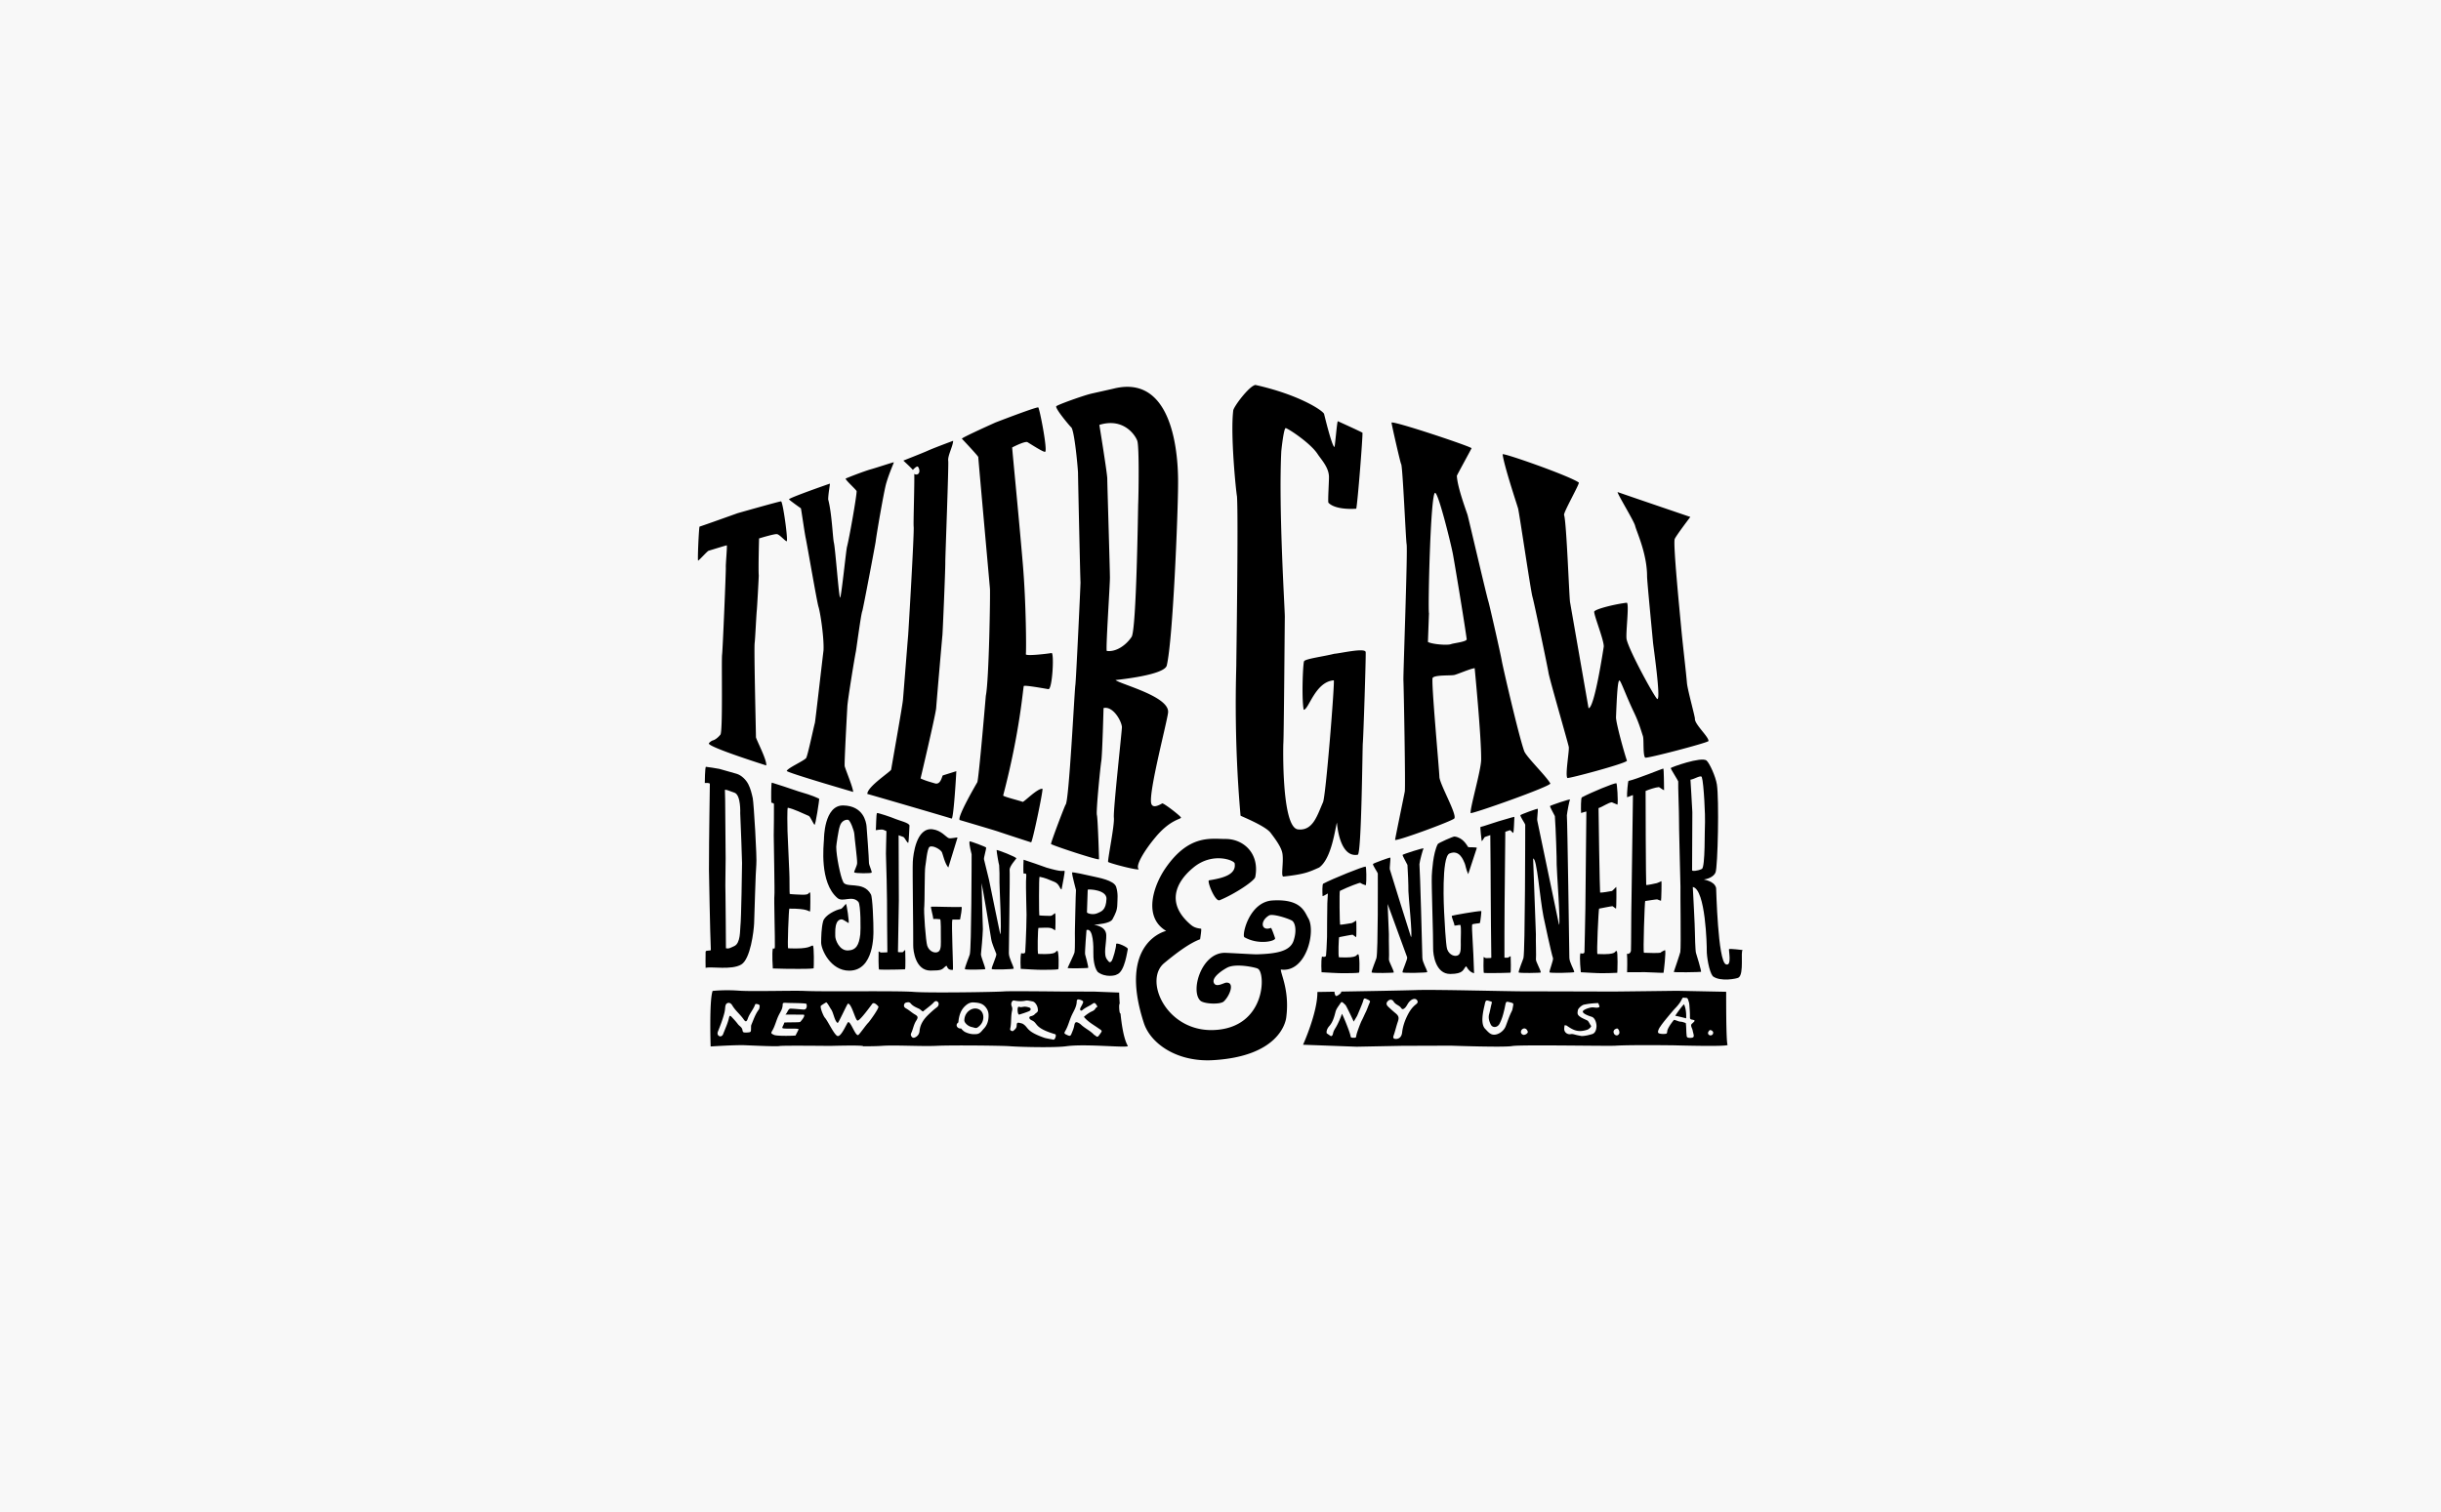 <?xml version="1.0" encoding="UTF-8"?>
<svg xmlns="http://www.w3.org/2000/svg" viewBox="0 0 1420 880">
  <g id="post-image-realign-2020-logo-2018" fill="none" fill-rule="evenodd" stroke="none" stroke-width="1">
    <path fill="#F8F8F8" d="M0 0h1420v880H0z"/>
    <g id="logo-2018" fill="#000" transform="translate(406 224)">
      <path id="Fill-1" d="M607.787 328.832c-1.414.413.917 13.933-2.42 16.018-.67.578-10.544 2.659-15-.795-2.212-2.812-3.571-11.768-3.489-15.046.059-2.352-.627-35.51-8.125-36.882 0 0 1.301 24.177 1.227 26.462-.03.885.24 10.793.617 11.898.22.64 3.373 10.893 2.906 11.028-.517.15-15.972.473-15.807.015.27-.753 3.668-10.758 3.8-11.582.479-2.97-.064-36.368.073-38.152.036-.486-.984-37.605-.854-39.683.093-1.466-.619-19.996-.44-21.409.036-.293-4.358-7.232-4.406-7.741-.043-.43 18.006-6.905 20.896-4.381 1.742 1.52 5.23 9.173 5.982 13.816 1.383 8.558.562 48.038-.776 51.294-1.135 2.768-5.032 3.871-6.654 4.073-.908.114 6.033.57 7 5.002.082.374.992 42.53 5.68 44.367 3.75 1.47 1.387-8.754 1.874-8.879 1.014-.26 6.739.455 7.916.577zM243.994 301.85c-.057 3.86-.993 5.535-2.78 8.99-1.375 2.656-9.003 3.062-10.625 3.264-.986.122 6.733.28 6.956 5.954.187 4.72-1.896 11.36.483 14.3.87 1.078 1.379 2.21 2.48 1.056.97-1.015 2.882-8.347 2.776-10.005-.092-1.415 7.245 1.907 6.8 2.854-.3.636-1.647 13.395-6.492 14.832-.669.58-6.572 1.926-11.031-1.528-2.211-2.812-2.602-8.178-2.52-11.456.06-2.351.14-14.435-3.99-12.932 0 0-1.07 13-.816 14.14.091.402 2.211 7.778 1.744 7.913-.517.15-12.079.45-11.914-.01.27-.752 3.867-8.103 4-8.927.477-2.969.123-11.973.26-13.757.037-.487.428-21.234.604-22.647.037-.294-2.378-8.498-2.263-10.193.03-.43 8.236 1.357 11.533 2.144 3.58.854 12.86 2.31 14.11 6.25 1.252 3.939.722 7.26.685 9.758zm204.104-17.18c-1.288-2.716-1.561-5.279-2.037-6.308-.773-1.666-2.921-8.197-8.853-5.718-4.82 2.014-3.188 32.92-3.12 34.17.216 4.155.946 19.144 1.758 21.491 1.232 3.557 4.7 4.626 6.497 3.462 1.828-1.183 1.392-5.185 1.424-8.213.033-3.176.285-7.58-.154-9.118-.171-.597-1.78.146-3.5.176-.062-1.534-2.08-5.46-1.44-5.729.718-.3 14.147-2.71 17.033-2.754.168-.002-.451 5.666-.795 6.978-.052.2-4.415.38-4.515.916-.39 2.132.678 12.25 1.112 28.33-3.53-.938-4.318-4.42-4.76-4.02-1.76 1.926-1.287 4.326-9.012 4.422-8.72.107-10.088-11.523-10.04-14.688.106-7.19-1.056-37.621-.78-42.524.139-2.45.695-13.006 3.462-18.368.334-.645 9.202-4.603 9.793-4.404 4.976.68 7.063 5.012 7.92 6.165.329.188 4.996-.044 5.02.454l-5.013 15.28zm77.77 57.637c-2.472.042-9.414-.412-12.25-.558 0 0-.917-8.328-.27-11.056 1.336.374 2.311.208 2.385-.754.148-1.93.343-19.426.526-25.317.024-.765.565-55.851.575-56.335.007-.262-2.141.63-3.066.778-.159-2.297-.126-8.782.425-9.078 5.326-2.849 18.581-8.346 20.108-8.24.426.385 1.042 9.9.654 12.468-.871-.267-3.245-1.379-3.278-1.366-1.957.132-5.319 2.587-7.764 3.374-.074.024.727 49.101.91 49.149.782.203 5.653-.687 6.856-.906.41-.074 2.26-2.253 2.563-2.4.146-.071.068 12.665-.139 12.666-.284-.01-1.726-1.334-2.037-1.424-.298-.087-7.515 1.362-7.834 1.417-.302.053-1.549 26.247-.936 26.415 12.134.576 9.506-1.746 11.124-1.767.893-.117.463 12.662.396 12.686-1.57.119-6.542.246-8.949.248zm-150.833 0c-2.473.042-9.415-.412-12.251-.558 0 0-.41-6.406.239-9.134 1.333.375 2.31.209 2.382-.754.148-1.928.389-4.749.571-10.64.024-.765.044-17.491.168-19.563.06-1.765.29-5.17.304-5.653.004-.262-2.144 1.327-3.07 1.475-.158-2.297-.208-6.951.344-7.247 5.328-2.849 23.192-10.077 24.718-9.97.426.385.552 8.252.163 10.82-1.114-.12-2.951-1.07-3.277-1.366-.237-.218-6.892 2.239-11.854 4.686-.433-.055-.122 19.546.076 19.63.782.204 6.11-.83 6.859-.905.408-.075 2.237-1.29 2.538-1.437.148-.071.18 9.64-.023 9.64-.285-.01-1.73-1.334-2.038-1.424-.297-.086-7.514 1.362-7.834 1.418-.304.052-.695 11.57-.082 11.738 12.134.576 9.506-1.747 11.126-1.768.89-.116.92 10.61.48 10.7-1.544.313-7.134.31-9.539.312zm99.873-90.963c.046.004.067.017.06.042-.142 2.076-.27 8.538-.657 9.21-.206.359-1.24-1.29-1.888-1.531l-2.743.949-.414 41.954c-.124 4.335-.074 30.371-.087 31.126.006.384 1.368.107 1.935.177.321-.023 1.672-1.042 1.679-.836.034 1.067.304 9.558-.161 9.578-5.797.249-14.9.258-15.408.115-.319-.09-.284-8.329-.167-9.124.065-.45.767.645 1.742.52.86-.108 2.715.031 2.737-.22-.055-2.858-.393-34.678-.337-36.395.05-1.5-.213-32.637-.25-34.949 0 0-2.951 1.02-3.149 1.069l-.01.001c-.422.238-1.302 2.274-1.853 2.373-.118-.759-.99-8.185-.687-8.2.873-.045 9.333-3.025 10.504-3.299 2-.469 8.238-2.546 9.115-2.561h.04zm-72.95 68.247c-.121 4.012.263 12.738.026 14.647-.117 1.286 2.618 5.84 2.837 7.65.03.247-12.908.543-12.908-.077 0-1.277 2.574-7.361 2.815-8.355.975-4.02.778-45.748.782-49.167 0-.47-2.802-4.438-2.84-5.501-.012-.365 10.083-4.067 10.153-3.731.202.96-.565 5.901-.285 6.926.47 1.723 12.067 38.775 12.287 39.329.999-.354-1.568-24.462-1.516-26.734.065-2.836-.376-13.378-.556-15.278-.276-.693-3.015-5.43-2.817-5.855.158-.344 12.62-4.414 12.16-3.687-.376.591-2.146 6.925-2.367 9.092.302 2.567 1.66 50.769 1.696 54.387.03 2.865 2.56 6.49 2.858 8.445.052.34-14.163.742-14.408.11-.163-.994 3.075-7.72 2.706-8.739-.908-2.507-5.065-13.903-5.997-16.378-1.841-4.886-5.025-14-5.36-14.649l.734 17.565zm85.512 0c-.12 4.012.265 12.738.026 14.647-.117 1.286 2.618 5.84 2.84 7.65.027.247-12.908.543-12.908-.077 0-1.277 2.571-7.361 2.812-8.355.975-4.02 1.025-74.158 1.03-77.577 0-.47-2.804-4.437-2.841-5.5-.013-.366 10.082-4.068 10.153-3.732.202.96-.564 5.901-.286 6.926.469 1.723 12.425 60.025 12.645 60.578.999-.354-1.475-32.787-1.377-35.058.1-2.325-.528-21.383-1.052-28.203-.278-.693-3.014-5.43-2.819-5.855.159-.344 12.076-4.436 11.613-3.71-.373.592-1.596 6.948-1.818 9.115.302 2.567 1.412 79.179 1.45 82.797.03 2.865 2.562 6.49 2.857 8.445.052.34-14.163.742-14.408.11-.163-.994 2.402-7.245 2.033-8.264-.908-2.507-5.015-21.544-5.523-24.141-2.218-11.298-3.808-34.254-6.032-33.774l1.605 43.978zm53.058 22.158s.243-7.849-.08-10.767c1.335.375 2.252-.81 2.326-1.773.145-1.929.123-23.116.308-29.007.024-.765.845-60.988.856-61.471.006-.263-2.511 1.008-3.436 1.156-.159-2.297.588-9.411.795-9.457 4.882-1.074 19.419-7.033 20.27-7.223.428.384.382 9.951.476 12.602-.71-.148-2.863-1.86-3.017-1.799-1.96.133-5.69 1.374-7.732 2.245-.072.03.17 54.65.352 54.697.782.203 4.984-.844 6.185-1.063.41-.074 2.374-1.005 2.678-1.151.146-.072-.048 11.416-.254 11.417-.282-.01-1.915-.72-2.224-.81-.297-.087-6.657.905-6.976.96-.302.053-1.334 29.937-.721 30.105 2.402.108 8.618.27 9.598-.026.134-.27 2.334-1.475 2.588-1.508.89-.117-.727 13.159-.794 13.183-1.573.119-8.473-.364-10.877-.362l-10.321.052zM94.446 319.703c.275-2.365.335-17.298-1.122-18.918-3.63-4.035-9.033.43-12.126-2.196-10.665-9.058-8.026-30.826-7.872-34.209.01-.223-.055-19.998 11.344-19.692 11.584.31 13.13 9.5 13.415 11.988.266 3.184 1.381 18.251 1.408 21.428.01 1.288 1.822 4.973 1.582 5.628-.217.595-9.515.514-10.156-.075-.177-.771 1.615-3.614 1.704-5.424.113-2.282-1.533-14.645-1.639-16.923-.086-1.86-2.364-8.035-3.605-8.26-1.457-.264-4.048.628-4.894 3.913-.715 1.929-2.009 10.824-2.017 11.72-.05 5.356 2.528 17.6 3.852 20.037 1.17 4.707 11.796-.54 16.262 7.63 1.038 1.284 1.591 17.256 1.521 21.582-.027 1.105.629 22.863-14.06 22.9-10.92.028-16.42-12.399-16.36-16.476.046-3.118.119-8.378 1.153-12.262.955-3.585 7.527-6.755 10.363-7.202.5-.079 1.916-1.769 2.873-2.897.43-.506 2.16 11.516 1.534 11.11-1.633-1.056-2.67-1.619-2.948-1.783-1.517-.895-3.167.14-3.823 1.524-1.126 2.373-.937 5.146-.933 7.907.004 2.222 2.388 8.426 7.293 8.323 4.904-.103 6.546-3.287 7.251-9.373zm51.222-38.897c-2.018-2.216-3.222-7.826-3.7-8.855-.771-1.666-5.338-4.261-7.192-3.17-1.504.891-2.134 9.879-2.5 11.403-.458 1.894-.344 21.77-.582 23-.52 2.685.896 20.802 1.708 23.15 1.231 3.557 4.699 4.626 6.497 3.461 1.827-1.182 1.391-5.184 1.423-8.212.034-3.176.034-10.664-.405-10.663-.62 0-2.259-.324-3.98-.136-.06-1.535-1.691-7.036-1.323-7.15.776-.24 15.054.417 17.686.078.583.224-.54 5.917-.781 7.252-.052.288-4.485-.001-4.538.183-.597 2.083.644 28.371.362 29.235-4.503.261-2.636-3.599-4.502-1.918-1.938 1.745-1.926 2.319-8.55 2.319-8.72 0-10.088-11.523-10.041-14.688.107-7.189-.519-43.777-.242-48.68.229-4.06 1.999-20.15 11.584-18.84 4.977.68 7.55 4.315 9.158 5.06 1.356.63 5.224-.685 5.248-.186l-5.33 17.357zm54.37 59.53c-2.473.042-9.415-.412-12.252-.559 0 0-.41-6.405.239-9.133 1.335.375 2.31.209 2.384-.754.147-1.929.425-8.156.608-14.047.03-.97.157-7.243.154-7.532-.002-.223-.428-17.416-.305-19.487.173-4.909.6-4.465-1.47-4.535-.158-2.297-.037-8.047.06-8.017 3.467 1.102 10.615 3.6 13.425 4.63 9.134 2.647 8.817 1.72 10.344 1.827.55.096-1.283 8.236-1.672 10.804-1.114-.12-1.091-3.108-4.183-4.377-3.529-1.449-5.292-2.314-8.63-2.952-.432-.055-.349 22.367-.152 22.45.782.204 5.488.283 6.24.295 1.724.026 2.363-1.667 3.063-1.45.192.06.163 9.817-.041 9.818-.47.003-1.24-1.008-2.714-1.32-1.782-.378-4.45-.068-7.046-.05-.307.001-.732 14.976-.12 15.144 12.135.577 9.507-1.746 11.126-1.767.891-.116.919 10.61.48 10.7-1.544.313-7.133.31-9.538.312zm-83.15-40.34c-.122 4.336-.503 29.095-.517 29.85.006.384 1.796.198 2.214.275 1.138.21 1.38-1.505 2.005-1.175.036 1.068.314 11.076-.15 11.096-5.796.248-14.577.258-15.085.114-.32-.09-.359-9.605-.243-10.4.065-.45.767.645 1.744.52.859-.109 3.342.031 3.363-.22-.053-2.858-.278-28.14-.222-29.857.05-1.5-.414-23.026-.54-24.246-.27-2.62.244-14.02.207-16.33 0 0-1.05-.46-1.785-.778-1.44-.417-4.109.311-4.458.21.314-.673.162-9.858.83-9.953.873-.044 8.113 2.342 10.7 3.466 2.056.894 8.235 2.297 8.124 3.903-.143 2.076-.393 9.04-.65 9.771-.37 1.05-1.966-2.716-2.91-3.21l-2.766-.986.139 37.95zm48.868 16.74c-.12 4.012-.866 12.583-1.105 14.492-.116 1.286 2.316 6.88 2.535 8.688.03.247-11.9.592-11.9-.029 0-1.277 2.633-7.552 2.875-8.546.976-4.02 1.051-54.793 1.055-58.211 0-.47-1.667-5.81-1.194-7.532.097-.352 9.546 3.23 9.617 3.565.202.96-1.489 5.92-1.21 6.946.47 1.722 2.59 10.473 2.882 11.766.896 3.99 6.334 31.2 6.553 31.753 1-.354-.48-27.85-.43-30.122.066-2.836-.02-8.165-.2-10.066-.277-.693-1.491-7.748-1.475-8.802.159-.343 11.919 4.163 11.457 4.89-.375.591-3.678 4.23-3.9 6.396.303 2.567-.469 45.146-.431 48.764.03 2.866 2.544 7.003 2.842 8.958.051.34-12.598.807-12.843.174-.163-.994 3.076-7.72 2.707-8.738-.909-2.508-2.59-6.027-2.983-8.644-.444-2.965-5.295-31.915-5.63-32.563l.778 26.861zm-107.983 23.05c-2.472.042-11.363-.09-14.2-.236 0 0-.63-8.93.02-11.66 1.334.376 1.14-.097 1.162-2.162.146-1.929-.554-27.624-.276-28.575.28-.96-.422-33.67-.377-34.994.072-2.097.16-15.152.121-18.374-.003-.276-.983-.685-1.53-.755-.158-2.297-.114-11.731.308-11.62 1.054.284 12.621 4.043 15.432 5.074 9.134 2.647 10.466 3.611 12.095 4.293.241.1-2.224 16.246-2.73 15.1-.572-.325-2.433-4.693-3.262-5.07-3.5-1.518-8.906-4.159-12.243-4.798-.433-.055-.272 11.809-.18 13.643.178 3.562.94 22.437 1.048 23.969.196 2.773.046 12.48.243 12.565.782.203 6.188.42 6.94.432 5.032.201 3.517-1.257 4.941-1.309.192.06.139 11.07-.066 11.071-1.035.006-1.179-1.728-12.045-1.651-.307.002-1.268 22.923-.655 23.09 12.988.577 12.67-1.584 14.288-1.605.892-.117.624 13.201.505 13.26-1.544.313-7.133.31-9.539.312zM12.506 223.421c2.467.664 7.58 2.103 10.02 2.844 2.856.868 5.468 3.48 6.79 6.081 1.325 2.604 1.951 5.284 2.577 8.06.578 2.558 2.561 35.242 2.084 38.762-.381 2.81-1.14 30.93-1.277 34.102-.198 4.569-2.137 20.763-7.451 23.96-5.645 3.397-17.294 1.054-20.773 1.953 0 0-.128-6.78 0-9.372.15-1.16 3.084-.224 3.039-1.147-.432-9.014-1.092-45.965-1.092-46.615-.002-19.127.528-48.267.516-49.866-.006-.851-2.939-.55-2.939-.55s.09-9.404.671-9.434c.35 0 6.988.993 7.835 1.222zm12.103 25.834s.506-10.547-3.28-11.968c-3.509-1.318-5.726-2.155-5.627-1.524.25 1.61.267 33.132.383 34.922.204 3.17-.31 22.244-.056 25.418.072.888.269 31.693.269 31.693 1.758.415 2.203-.1 4.826-1.255 3.84-1.69 3.293-9.697 3.606-11.829.478-3.262.94-34.724.94-36.469.001-2.067-.736-21.987-1.061-28.988zm201.703 57.628c.042.563 3.434 1.77 6.24.454 2.077-.974 4.846-1.573 5.122-8.288.215-5.213-9.967-5.734-10.916-5.36l-.446 13.194zm352.022-24.472c.041.562 2.865.55 5.669-.766 2.076-.974 1.546-23.461 1.85-27.326.183-2.312-.614-22.401-1.857-26.094-.497-1.478-4.278 1.186-6.607 1.487 0 0 .943 15.017 1.095 18.878l-.15 33.82z"/>
      <path id="Fill-2" d="M272.387 317.693c-13.708-8.17-7.254-26.626-.306-36.631 13.627-19.629 26.316-16.867 34.91-16.868 10.52 0 19.9 8.593 17.222 22.152-.438 2.224-11.774 9.829-20.718 13.492-2.669 1.092-7.53-11.349-6.172-11.57 7.692-1.253 15.97-3.13 14.923-9.857-.289-1.848-13.074-6.856-24.22 2.59-2.416 2.046-20.481 16.628-1.454 32.991 1.812 1.558 3.294 2.073 6.124 2.424.417.253-.595 6.137-.54 6.125-5.66 2.11-12.44 6.855-20.95 13.924-11.987 9.955 1.263 39.839 28.656 38.92 30.773-1.033 30.547-33.723 25.786-35.719-.183-.425-11.937-3.292-17.413-.763-1.363.63-10.256 5.716-7.886 9.396 1.484 2.302 5.582-.412 6.994-.5 5.05-.316 2.214 7.478-1.417 10.928-2.025 1.925-11.61 1.518-13.683-.476-5.83-5.599.557-27.586 14.022-27.802 1.727-.028 17.162.932 18.873.877 10.847-.35 19.215-1.529 21.362-7.883 2.142-6.332.777-11.02-1.196-11.88-2.847-1.456-11.14-4-13.052-2.863-5.576 3.315-4.486 9.392 1.076 7.246.365-.141 2.338 5.636 2.433 6.046.371 1.591-9.525 4.107-17.842-.618-1.656-.94 2.652-20.56 16.31-21.393 16.763-1.024 18.658 6.684 20.81 10.278 4.617 7.705-1.254 32.022-15.942 29.9-.046 2.765 5.193 12.44 3.134 27.993-.44 3.344-4.881 22.58-42.614 24.756-20.85 1.203-36.285-9.592-40.209-21.645-15.39-47.253 12.979-53.57 12.979-53.57zm-195.493 66.92s-27.629-.302-29.387.066c-1.757.368-14.297-.229-20.11-.459-5.813-.23-19.997.721-19.997.721s-.894-26.737 1.159-32.325c0 0 6.643-.776 15.306-.146 7.82.569 31.72-.17 38.192.146 11.22.548 53.73-.204 63.52.568 8.572.676 48.024.106 52.547-.292 3.147-.277 35.216.096 35.216.096l16.802.012 14.91.58s.065 2.678.321 6.517c-.599-.267-.297 6.247.46 5.588.686 6.93 1.949 14.998 4.245 18.885.888 1.502-24.305-1.366-35.8.243-6.58.921-27.01.453-32.981-.026-4.36-.35-33.856-.654-42.365-.224-8.51.43-24.441-.547-31.975.019-2.448.183-6.479.251-10.806.259.63-.81-19.257-.227-19.257-.227zM374.249 353c14.795-.252 37.014-.652 43.929-.892 10.671-.371 52.64.751 62.46.751s48.81.122 51.968.122c3.158 0 36.926-.437 36.926-.437l28.632.574s-.132 29.383.82 30.844c.81 1.24-31.013.312-31.013.312s-25.891-.34-34.288.222c-4.364.292-55.197-.68-60.013.2-4.814.882-35.567-.225-35.567-.225l-28.593.094-26.302.518-31.19-1.152s8.52-18.855 8.337-30.7c0 0 4.01-.064 9.96-.164-.022.955.342 1.942.674 2.356.582.723 2.909-1.464 2.909-1.464.225-.324.334-.649.351-.959zm-176.5 10.48c.374 1.533-1.266 1.928-2.039 2.934-.211.275-.62.368-.93.56-.67.412-1.918.25-1.973 1.134-.065 1.038 1.175 1.492 1.892 1.87 3.033 1.594 1.1 4.283 13.128 7.836.902.266-.018 3.432-1.116 3.164-.963-.235-4.318-.775-5.22-1.093-10.84-3.82-8.988-5.9-12.376-8.04-.48-.304-1.084-.397-1.641-.543-1.618-.422-1.985-.274-2.05 1.548-.055 1.528-1 2.107-1.844 2.907-.486.46-.92.217-1.387 0-.593-.274-.623-.778-.496-1.351.746-3.372.263-6.89 1.044-10.254.198-.854.19-1.61-.146-2.447-.374-.93-.49-1.945.132-2.876.31-.463.615-.747 1.242-.622 2.178.433 4.362.54 6.57.089 1.349-.277 2.7.21 4.029.41 1.593.239 3.14 2.633 3.18 4.773zm208.406 17.073c-1.424.031-1.962-.542-1.465-1.92.955-2.646 1.536-5.416 2.456-8.065.823-2.365.558-3.406-1.321-4.972a77.074 77.074 0 01-4.293-3.824c-1.224-1.183-1.211-2.264-.122-3.302 1.133-1.078 2.46-1.03 3.295.322.597.966 1.415 1.519 2.285 2.035.762.452 1.548.925 2.036 1.656.742 1.112 1.387.767 2.138.13 1.143-.97 1.597-2.509 2.6-3.613.783-.862 1.623-1.537 2.719-1.707.931-.145 1.769.268 2.123 1.22.32.863-.33 1.464-.91 1.91-2.515 1.935-4.121 4.619-5.471 7.53-1.309 2.822-2.223 5.754-2.585 8.914-.273 2.371-1.634 3.645-3.485 3.686zm170.697-18.429c.14 1.78.274 3.855.239 5.947-.013.782.375 1.11.996 1.216 2.235.382 2.235.611.143 2.424-1.107.956.178 2.598.4 3.757.592 3.027 1.692 4.469-1.426 4.469-2.268 0-1.951-.815-2.108-2.114-.188-1.552-.123-5.01-.442-6.512-2.36-.821-2.151-.7-3.436-.84-.929-.101-2.509-.977-3.438-.993 0 0-2.801 3.327-3.722 5.811-.184.502-.184 1.577-.458 2.016-.332.533-4.449.53-4.967-.339-.534-.894.978-3.455 1.334-3.712.764-1.523 7.492-9.445 8.326-10.303 1.31-1.35 2.804-3.049 3.7-4.766 1.137-2.183.89-1.608 2.2-1.55 1.37-.004 1.594.081 2.086 1.904.404 1.106.439 1.5.573 3.585zm-454.622-2.937c.636.026 1.159.227 1.565.726 1.376 1.687 3.317 2.335 5.122 3.238.434.217 1.8 1.643 2.102 1.376 1.385-1.22 4.8-3.675 6.06-5.107.966-1.097 1.838-1.124 2.582-.297.667.743.466 2.191-.61 2.99-1.656 1.229-3.19 2.621-4.686 4.042-2.775 2.638-5.061 5.607-5.45 9.872-.149 1.624-1.092 2.99-2.648 3.652-.654.279-1.268.341-1.777-.256-.446-.523-.795-1.114-.547-1.888.023-.072.035-.152.068-.219 1.157-2.346 1.478-5.07 2.926-7.298 1.236-1.901 1.17-2.621-.679-3.675-1.782-1.017-3.276-2.472-5.056-3.465-.863-.482-1.623-1.08-1.231-2.35.377-1.222 1.402-1.148 2.26-1.341zm252.399 6.757c-.636 2.117-2.479 6.21-3.633 8.05-.632 1.011-1.263 2.028-1.517 3.295-.133.653-.36 1.608-1.29 1.631l-2.404-1.636c-.367-1.538.614-3.21 1.437-4.126 2.116-2.362 2.91-5.337 3.676-8.323.482-1.872 1.67-3.221 2.646-4.71.953-1.449.953-1.449 3.231.765.526.716 3.913 7.703 4.703 9.597l1.995-3.34s2.724-6.307 3.388-8.276c.62-2.226.62-2.226 3.095-1.071 1.226.726 1.226.726.603 2.154-.734 1.686-1.285 3.45-2.073 5.016-.81 1.613-1.48 3.309-2.33 4.894-.836 1.555-2.935 7.394-3.028 8.183-.465 1.828.026 1.828-1.932 1.828-1.673.014-1.44-.642-1.656-1.499-.83-3.31-4.664-12.379-4.911-12.432zm-150.09 1.785c2.46 2.977 5.707 4.656 8.667 6.773 2.051 1.331 2.051 1.331.773 3.093-1.485 2.056-1.485 2.056-3.004.85-.193-.1-.41-.188-.558-.346-2.211-2.342-5.137-3.61-7.47-5.768a7.04 7.04 0 00-1.226-.938c-1.77-1.032-2.42-.737-2.808 1.45-.248 1.393-.753 2.653-1.292 3.914-.715 1.888-.928 2.436-2.71 1.57-2.327-1.043-1.902-1.12-.771-3.223 1.405-2.696 2.086-5.703 3.38-8.452 1.178-2.508 2.777-4.87 2.853-7.894.022-.904.358-1.631 2.316-.89 1.869.71 1.478 1.274 1.12 2.126-.354.842-.857 1.608-1.25 2.433-.23.487-.417 1.096.041 1.499.37.324.84.05 1.18-.24 1.702-1.457 3.78-2.204 5.59-3.45.728-.5 1.353-1.025 2.12.025 1.57 1.982.449 1.773-.137 2.33-.682 1.624-2.266 1.848-3.44 2.588-1.178.743-2.3 1.504-3.375 2.55zm-196.547 9.105c-1.863.017-1.853-.302-2.12-1.608-.324-1.59-1.77-2.14-2.603-3.267-1.155-1.562-2.498-2.972-3.83-4.372-.7-.737-1.097-.577-1.315.456-.722 3.417-2.247 6.5-3.456 9.712-.419 1.113-1.49 1.556-2.274 1.15-.94-.486-1.226-1.484-.735-2.699 1.395-3.455 2.719-6.93 3.676-10.572.298-1.137.43-2.249.53-3.389.098-1.136.377-2.262 1.445-2.59 1.15-.354 2.06.339 2.7 1.425 1.82 3.09 4.64 5.231 6.654 8.163 1.048 1.527 1.699 1.386 2.342-.506.952-2.797 2.907-4.919 4.037-7.58.366-.863.137-1.233 2.08-.73 1.268.626.688 1.055.695 1.755.007.672-.317 1.168-.676 1.663-1.834 2.534-2.804 5.548-4.032 8.42-.288.673-.162 1.36-.217 2.046-.017 2.39-.017 2.39-2.901 2.523zm43.464-15.43c.099-.373 3.153-2.128 3.153-2.128.636.027 2.436 3.503 2.843 4.028 1.376 1.775 2.045 7.005 3.85 7.955.434.228 5.565-11.21 5.968-11.238 2.131-.143 4.228 9.429 5.531 9.836 1.324.414 8.001-8.991 8.636-9.75.966-1.155 2.787.672 3.53 1.542.668.782-5.109 8.718-5.778 9.382-1.502 1.488-4.253 5.59-5.735 7.102-1.61 1.643-4.533-8.015-6.089-7.318-.655.293-4.03 8.846-6.22 8.014-1.93-.733-5.629-8.856-7.322-10.658-.694-.74-2.724-5.418-2.367-6.766zm442.642 17.465c-.792-.158-1.994-.35-3.175-.643-1.385-.345-2.142-.689-3.527-.41-1.343.15-3.611-.874-3.435-3.405.197-2.873.466-1.533 1.267-1.703 3.72 2.56 6.591 4.363 12.226 2.458.761-.252 2.6-1.783 2.046-2.352-.566-.584-1.324-2.58-2.055-2.967-.823-.434-2.9-1.312-3.672-1.805-2.197-1.404-2.283-2.066-1.858-4.274.202-1.036 2.366-2.987 3.67-3.189 1.302-.202 2.62-.645 8.006-.904.248-.005 1.029 2.053.827 2.233-.97.813-2.502.347-3.794.284-1.421-.07-4.297.86-5.45 1.777-1.545 1.232 1.613 2.723 4.597 3.647 2.153.524 3.082 3.93 2.954 5.806-.126 1.831-.75 3.817-2.541 4.325-1.852.525-3.731 1.055-6.086 1.122zm-463.195-12.51l10.658.067c1.185.617-1.645 3.85-2.092 4.239-.452.393-9.324.082-9.293.464.002.833-1.434 2.808-1.005 3.089.62.73 9.155-.08 9.386.73.057.198-1.814 3.543-1.701 3.57.666.162-10.777.545-12.51-.287-2.262-1.003-1.849-1.076-.75-3.098 1.367-2.59 2.028-5.481 3.285-8.123 1.147-2.41 2.364-3.653 2.436-6.558.022-.869.351-1.014 2.381-.888 2.08.13 10.82.08 11.368.573.308.278.732 3.31-1.46 3.329-.728.006-7.664-.742-8.23-.468-1.147.713-1.341 2.314-2.473 3.361zm484.907 9.2c.414 1.243.234 1.727.048 2.031-.42.676-1 1.08-1.813.83-.75-.231-1.198-.831-1.358-1.588-.17-.788.21-1.579.911-1.953 1.526-.817 1.617-.184 2.212.68zm53.97.092c.797.606.854 1.01.834 1.302-.043.648-.317 1.2-1.016 1.44-.649.221-1.215.05-1.634-.362-.434-.431-.464-1.135-.091-1.727.81-1.288 1.126-.92 1.908-.653zm-107.91 2.084c-1.173.616-1.676.49-2.004.33-.729-.355-1.213-.923-1.08-1.827.121-.839.65-1.399 1.375-1.676.758-.29 1.593.01 2.064.707 1.027 1.524.413 1.709-.356 2.466zm-24.221-16.981c.636-3.025.742-2.882 3.477-2.036.877.272.877.272.482 1.707-.313 1.127-.931 4.401-1.268 5.487-.71 2.276-.065 4.317.86 6.225 1.033 2.134 3.89 1.879 5.093-.36 1.515-2.822 2.281-5.94 3.002-9.072.104-.449.182-.904.269-1.358.573-2.673.573-2.673 2.86-2.104 2.316.576 2.043.691 1.632 2.89-.136.727-.251 1.555-.564 2.162-1.463 2.84-2.441 5.895-3.587 8.873-1.192 3.103-5.066 5.61-7.95 4.748-1.639-.49-2.795-2.022-4.033-3.278-3.09-3.136-.735-11.684-.273-13.884zm-306.137 10.139c.007-.075.011-.149.01-.222.365-3.826 1.448-7.257 4.43-9.736 1.358-1.126 2.76-1.745 4.53-1.622 2.403.167 4.726.368 6.551 2.357 1.267 1.38 1.997 2.966 2.042 4.944.069 3.08-.687 5.824-2.78 7.988-1.2 1.242-2.075 2.885-4.076 3.114-2.345.27-4.463-.099-6.626-1.107-1.068-.498-1.802-1.34-2.537-2.175-1.417.338-3.275-1.146-2.277-2.823 0 0 .312-.337.733-.718zm3.505-1.633c-.189.839.243 1.683.947 2.436.998 1.069 2.277 1.748 3.566 1.985.994.183 2.134.88 3.125.205 1.965-1.338 3.32-3.296 3.385-5.821.048-1.882-.767-3.765-2.383-4.63-3.634-1.947-8.35 1.186-8.64 5.825zm413.543-2.187c3.235.651 6.306 1.49 6.306 1.49s.395-4.77-1.239-8.17c-1.046.876-4.277 5.29-5.067 6.68zm-378.503-5.308c-.704.098-1.412.188-2.117.298-.281.043-1.23-.315-1.496-.211-.8.311-.59 4.915.576 4.521 2.858-.966 1.525-.433 4.823-1.648.734-.27 1.716-.638 1.717-1.462 0-.935-1.083-1.035-1.803-1.257-.541-.167-1.127-.166-1.7-.24zM366.801 68.55c-.447-.467.332-12.196.301-15.018-.058-5.563-4.49-10.086-6.669-13.408-3.967-6.054-16.164-14.24-18.445-15.014-1.185-.404-2.59 12.945-2.63 13.587-1.65 33.43 2.122 92.566 2.059 96.331-.074 4.438-.562 71.267-.875 73.86-.039.318-1.191 48.616 8.52 49.73 8.743 1.003 11.215-8.222 14.531-15.7 1.654-2.926 7.027-71.185 6.294-71.037-10.89.836-14.604 17.287-17.508 17.116-1.313-7.139-.358-27.69.248-28.233.872-1.444 10.762-2.638 17.572-4.332 3.675-.265 18.12-3.702 18.259-.929.171 3.437-1.333 49.648-1.671 52.886-.248 2.376-.736 64.586-2.947 64.977-10.882 1.923-12.106-18.688-12.106-18.688-1.016 3.031-2.95 20.78-10.322 26.118-5.96 2.649-8.438 3.906-20.761 5.267-1.684.186.124-7.769-.595-13.16-.532-3.996-4.577-9.17-6.877-12.247-3.139-4.196-17.497-9.803-17.517-10.024-4.13-46.639-2.465-83.832-2.472-87.994-.004-2.65 1.242-84.615.4-97.736-.6-3.167-3.892-35.717-2.19-50.02C311.673 12.59 320.678.587 324.304 0c24.644 5.485 38.523 14.387 39.927 16.767.102.375 4.597 19.146 6.062 19.32.301.036 1.502-15.182 1.979-14.974 1.196.522 14.246 6.453 14.324 6.716.158 2.851-2.748 40.01-3.624 44.186 0 0-11.829 1.057-16.171-3.466zm-87.485-9.927c-.082 16.478-2.973 89.398-6.567 104.603-1.31 5.55-27.209 8.169-29.828 8.5 3.314 2.598 31.464 9.54 30.592 18.848-.482 5.131-11.381 46.24-9.827 52.85.74 3.152 4.438 1.2 6.4.08.708-.402 10.906 7.442 10.923 8.262-.045.978-6.198 1.131-14.732 11.296-6.639 7.906-11.758 16.58-9.966 18.506 1.52 1.632-17.672-3.419-17.703-4.062-.113-2.394 3.83-21.52 3.366-25.73-.466-4.211 4.82-51.49 4.684-52.795-.404-3.853-5.341-12.286-10.693-10.956 0 0-.708 27.026-1.296 30.742-.61 3.837-3.156 29.542-2.567 31.522.516 1.74 1.297 25.614 1.213 25.706-.651.7-27.508-8.184-27.9-8.881-.297-.525 8.109-22.586 8.482-22.894 1.974-1.632 5.124-65.813 5.676-69.588.425-2.912 3.042-58.883 2.99-59.743-.2-3.352-1.458-61.672-1.445-63.553.01-1.83-2.062-25.553-4.065-26.78-.377-.23-8.91-10.255-8.65-12.068.048-.71 15.645-6.284 20.363-7.408.378-.09 12.45-2.79 12.813-2.884 39.372-10.04 37.763 51.36 37.737 56.427zM167.477 180.91c1.88-9.142 2.638-59.398 2.405-62.308-.274-3.439-6.857-76.29-6.79-76.624.1-.508-9.547-10.717-9.547-10.704 0-.673 19.58-9.44 19.58-9.44s22.733-8.797 24.823-8.784c.7.005 5.613 25.19 4.025 25.856-.992.404-10.054-5.583-10.416-5.685-1.877-.362-7.77 2.652-8.738 3.144-.14.072 3.641 37.791 6.206 68.078 1.914 22.61 2.037 50.12 1.745 52.24-.18 1.31 13.946-.433 14.932-.698 1.644-.445.512 21.449-1.838 21.038-3.232-.565-14.04-2.482-14.29-1.822-.473 1.237-2.187 26.327-12.003 63.7.184.706 9.312 2.901 11.332 3.696.698.275 8.545-7.922 11.51-7.62.676.07-5.85 31.338-6.591 31.166-.725-.17-17.5-5.676-19.34-6.323-1.758-.617-22.161-6.653-22.219-6.66-1.57-1.835 10.25-21.947 10.25-21.947.84-1.554 4.964-50.303 4.964-50.303zm284.38-16.114c-3.032.458-10.453 3.791-12.106 4.023-2.735.387-10.96-.121-12.334 1.62-1.01 1.283 3.865 53.88 3.928 57.73.35 4.488 10.235 21.572 8.707 24.055-.879 1.43-34.71 13.841-34.49 12.45.417-2.619 5.172-25.493 5.647-28.104.48-2.624-.605-60.998-.799-64.787-.164-3.296 2.568-75.914 1.86-79.134-.444-2.03-2.302-45.844-3.194-46.667-.395-.367-5.602-23.26-5.574-24.019-.002-1.567 45.505 13.61 46.551 14.843.041.159-8.575 15.79-8.557 16.087.325 6.021 4.164 16.765 6.157 22.531.462 1.336 11.005 46.854 12.212 50.652.577 1.82 7.042 30.174 7.759 34.408.534 3.16 9.755 43.354 13.047 52.565 1.188 3.32 12.532 14.254 15.199 18.818.898 1.538-45.908 18.044-46.368 17.264-.378-3.093 6.07-24.824 6.135-31.086.133-13.196-3.78-53.249-3.78-53.249zM125.079 49.468c-1.604-1.856-5.452-5.259-5.554-5.46 0 0 11.364-4.46 14.09-5.702 3.638-1.66 14.86-5.806 14.86-5.806-.116 3.176-3.277 8.765-2.867 11.64.365 2.01-1.74 56.425-1.697 58.958.068 3.909-1.477 40.514-1.682 42.538-.236 2.33-3.377 38.553-3.631 42.343-.246 3.671-9.075 41.009-9.075 41.009 2.897 1.344 5.398 1.992 8.363 2.869 3.547 1.05 4.127-4.736 4.665-4.663l7.77-2.446c-.103 2.59-1.611 27.999-2.743 27.587-1.526-.556-48.457-14.265-49.031-14.336-.065-4.271 13.736-13.057 13.873-14.192.6-3.814 6.488-36.71 6.846-40.502.262-2.778 2.762-34.853 3.007-37.367.155-1.585 3.622-60.02 3.23-63.445-.242-2.128.536-24.755.353-30.73.681.43 1.591.517 2.23.013 1.387-1.09.536-3.51-.095-4.193-.631-.68-2.798 1.666-2.798 1.666a2.262 2.262 0 00-.114.22zm-15.586 7.956c-1.316 4.564-5.736 30.339-6.082 33.67-.12 1.146-7.42 39.764-7.82 40.613-.707 1.507-3.468 22.273-3.699 23.398-.91 4.427-4.766 28.285-4.963 31.934-.13 2.413-1.779 31.982-1.56 34.687.095 1.178 4.751 12.082 4.953 15.093 0 0-38.525-11.208-38.656-12.22.698-1.772 9.643-5.663 11.285-7.465 1.023-1.805 4.282-17.629 5.095-20.457.23-.8 4.402-37.327 5.02-42.248.362-7.434-1.892-22.153-2.945-25.416-.887-2.745-6.657-36.465-7.445-40.043-.631-2.868-2.629-17.088-2.783-17.194-1.519-1.049-6.615-4.705-6.909-5.207-.417-.714 23.697-9.163 23.777-9.128.138.334-.949 5.839-.985 9.158 2.164 8.14 2.675 22.582 3.31 25.135.859 3.452 2.917 31.968 3.625 31.99.681.021 3.481-27.506 3.999-29.473 1.327-5.042 5.643-29.395 5.61-32.398.075-.645-6.9-6.82-6.347-7.367.195-.193 10.144-4.143 14.778-5.446 3.57-1.003 13.015-4.166 13.188-4.019.174.146-2.59 5.97-4.446 12.403zM518.1 188.087c3.453.172 8.653-34.726 8.816-35.55.619-3.151-6.296-19.84-5.437-20.793 1.437-1.594 12.171-4.212 18.763-5.007 1.786-.217-.704 18.17.026 21.37 1.58 6.917 16.69 34.444 17.872 34.68 2.125 0-2.361-30.783-2.559-33.145-.265-3.214-3.431-35.414-3.435-38.29 0-13.213-6.125-25.99-6.96-29.421-.695-2.845-10.249-18.332-10.19-19.596 11.483 3.995 42.31 14.474 42.31 14.474s-8.566 11.258-9.092 12.886c-.97 3.005 2.802 40.994 3.807 51.857.916 9.888 2.843 25.922 3.325 31.885.308 3.79 4.712 19.642 4.63 20.79-.23 3.228 8.192 10.628 7.89 12.987-.117.926-36.094 10.359-36.819 9.65-1.406-1.38-.672-10.539-1.304-12.476-1.254-3.84-2.333-7.817-5.239-13.918-4.842-10.168-7.657-18.497-8.447-18.497-.994 0-1.484 8.767-1.977 21.307-.132 3.35 5.217 22.346 6.372 25.372-.371 1.58-34.32 10.603-34.694 10.057-1.333-1.947 1.228-15.953.846-18.063-.412-2.268-11.2-39.433-11.782-43.11-.558-3.527-8.488-41.479-9.348-44.258-.933-3.007-7.33-46.556-8.33-51.294-.186-.89-8.199-24.798-9.03-31.616-.143-1.17 38.72 12.466 44.24 16.374 1.302-.354-8.999 17.49-8.484 18.962 1.421 4.073 2.97 47.989 3.479 50.738l10.751 61.645zM13.107 203.461c1.475-2.327.503-43.43.964-46.628.342-2.373 2.286-48.717 2.166-50.651-.12-1.937.963-13.265.505-12.852-1.8.452-7.516 2.24-10.403 3.114-.746.03-5.24 5.29-6.223 5.77-.435.211.465-19.497.845-19.777 2.036-.606 22.198-7.832 22.198-7.832s24.225-6.887 25.192-6.866c1.101.029 4.275 23.346 3.273 23.216-.901-.118-4.236-4.015-5.593-4.128-1.243-.356-10.452 2.486-10.452 2.486s-.495 17.9-.177 21.596c-.08 2.579-.937 18.258-1.147 20.27-.31 2.973-.927 16.665-1.236 18.912-.478 3.474.77 53.292.745 54.85-.017 1.11 6.51 13.36 5.986 16.47 0 0-33.584-10.59-33.393-12.78.23-.6 1.655-1.602 2.203-1.744 2.427-.626 4.547-3.426 4.547-3.426zm224.794-48.671c5.655.714 11.365-3.64 14.382-8.181 2.845-4.284 3.742-75.454 3.833-77.38.221-4.66.68-33.294-.523-36.719-1.17-3.337-8.043-13.618-22.068-9.27 0 0 4.6 28.239 4.604 31.24.004 2.944 1.55 53.141 1.547 57.716-.002 4.82-2.63 43.369-1.775 42.594zm186.766-5.242c2.32 1.347 11.24 2.078 13.415 1.284 1.79-.654 9.2-1.362 9.152-2.86-1.784-12.817-7.305-45.725-8.05-49.633-1.17-6.147-8.375-35.33-10.328-35.548-2.73-.302-4.234 68.139-3.583 70.056l-.606 16.701z"/>
    </g>
  </g>
</svg>
